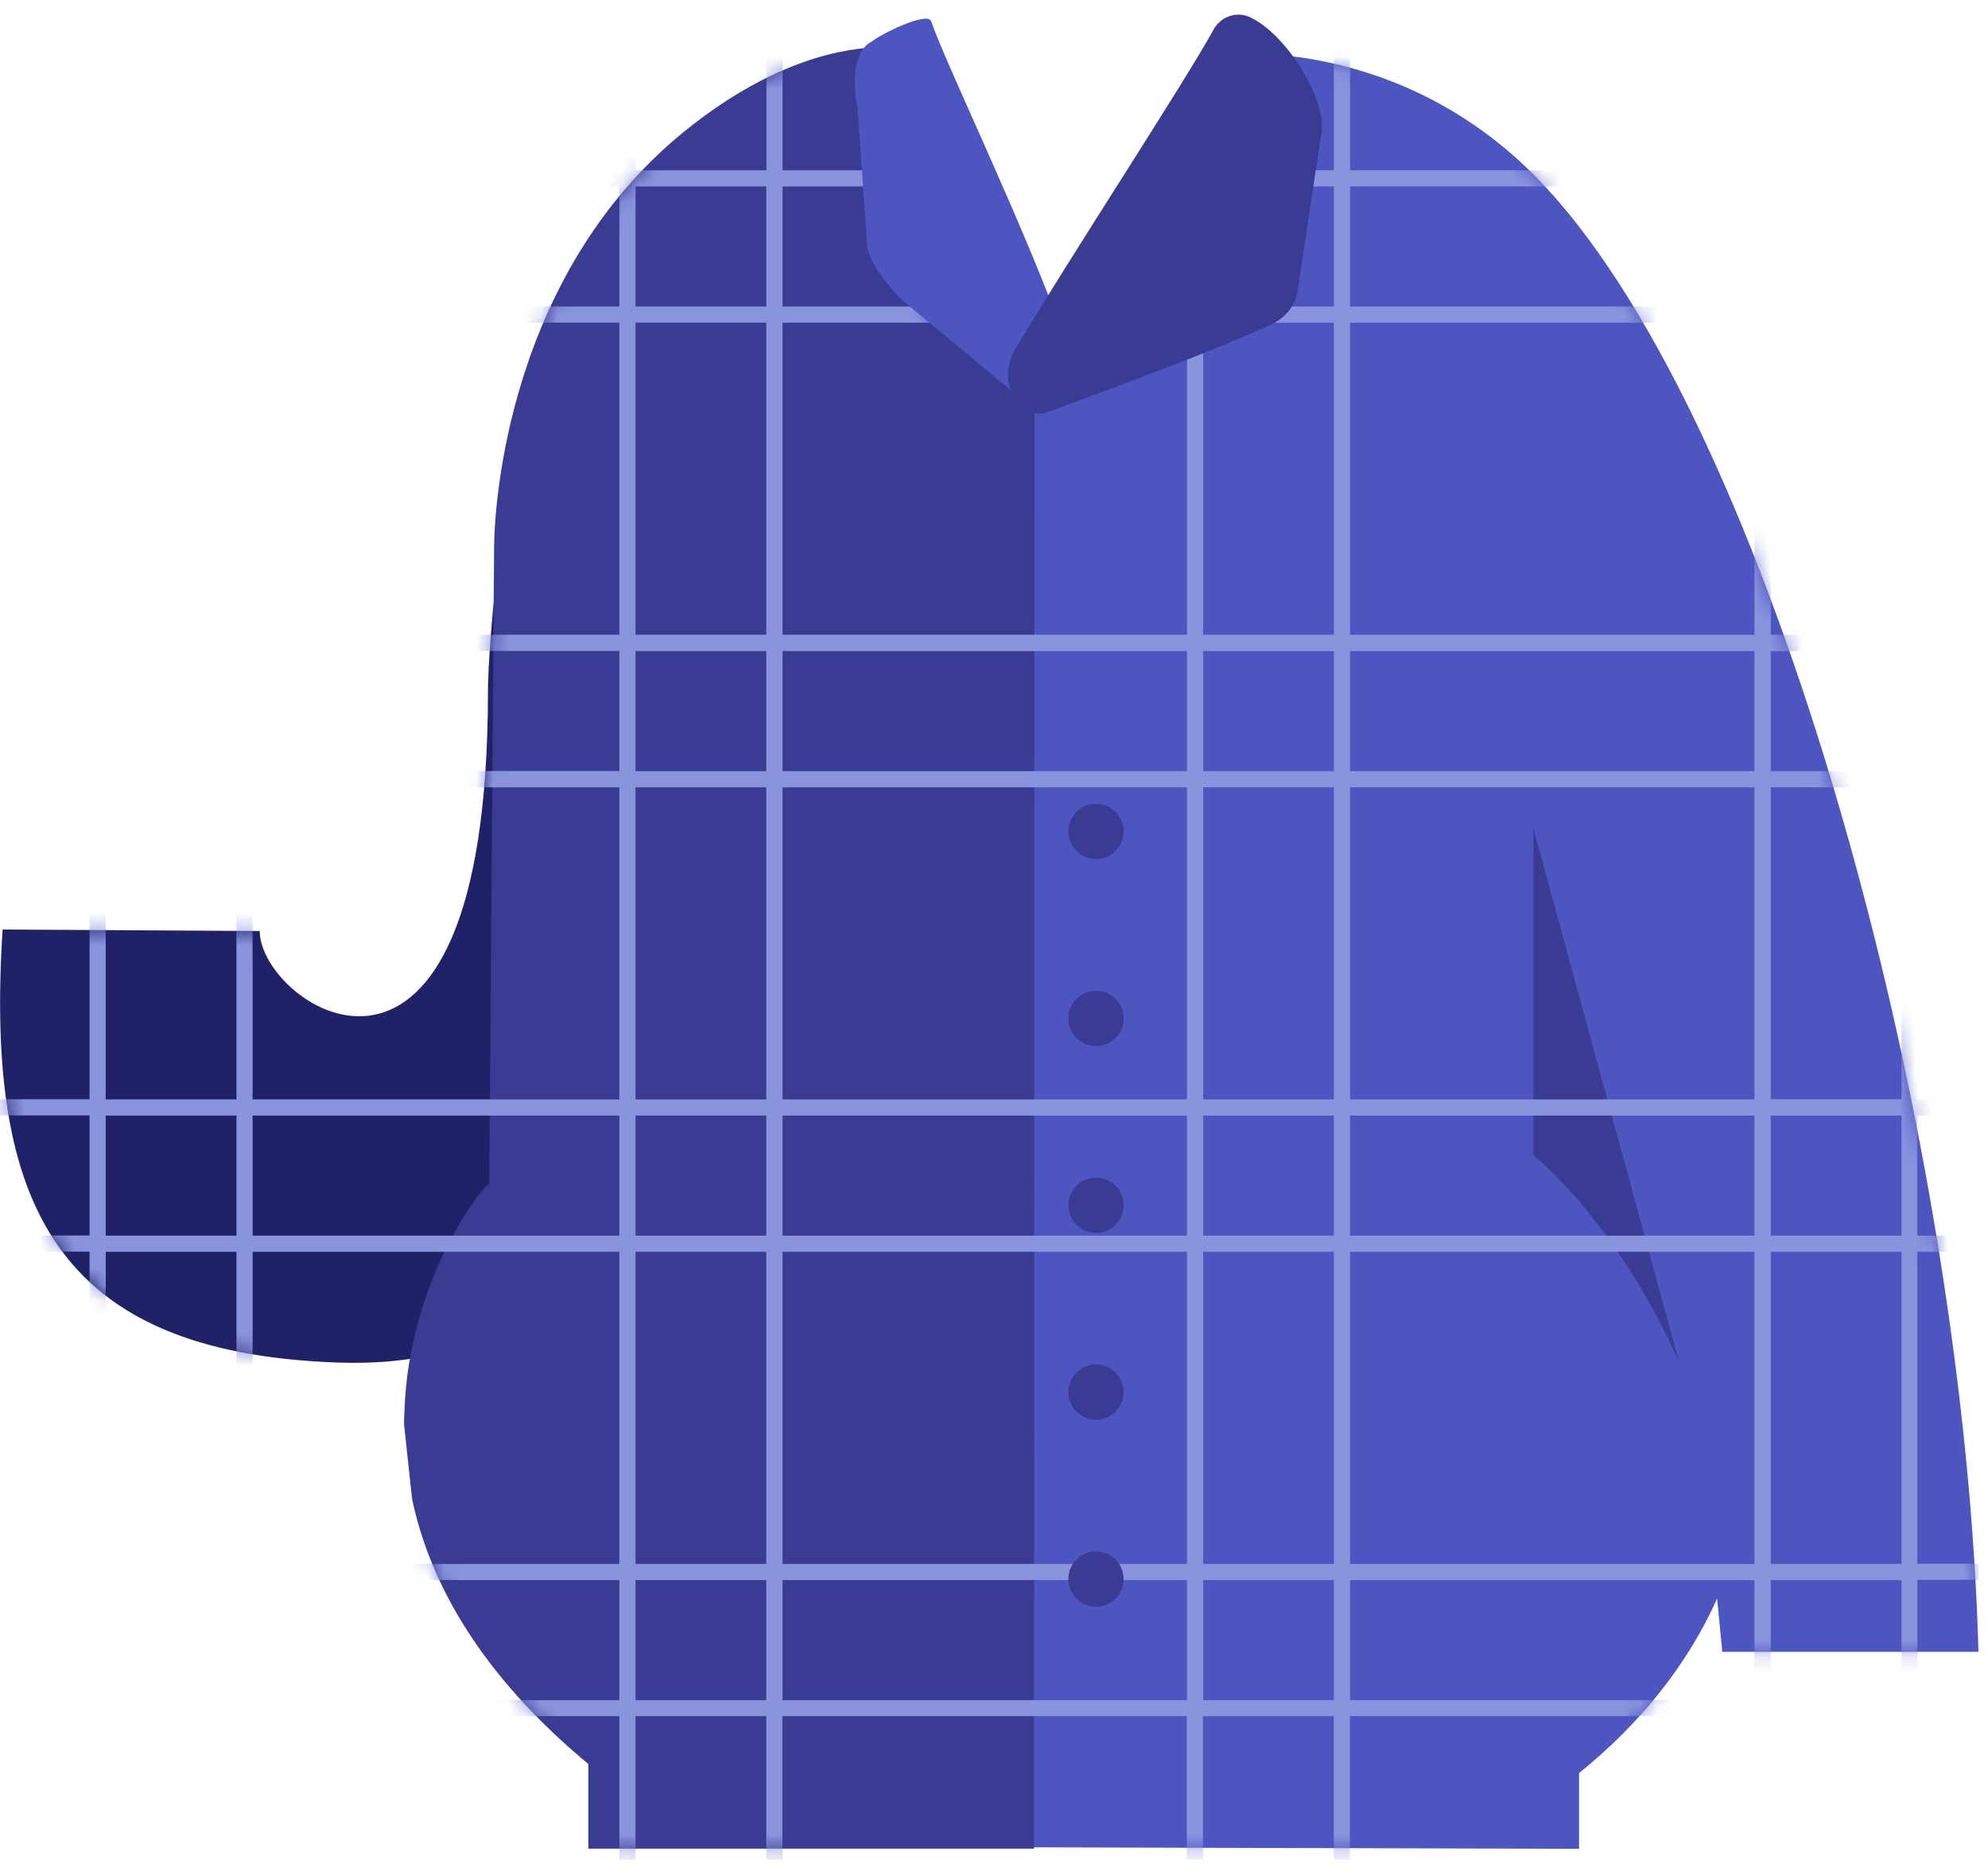 <svg width="123" height="116" viewBox="0 0 123 116" fill="none" xmlns="http://www.w3.org/2000/svg">
<g clip-path="url(#clip0_301_11600)">
<path d="M122.41 102.205H106.56C106.56 102.205 106.44 100.985 106.24 98.905C104.42 102.995 101.47 106.665 97.7 109.705V114.395L61.76 114.295L61.67 108.635L63.31 24.815L77.12 3.345C77.12 3.345 78.73 3.245 81.19 3.665C84.76 4.285 90.09 6.005 94.87 10.785L94.88 10.795C95.37 11.285 95.85 11.805 96.34 12.365C110.13 28.235 121.56 70.735 122.41 102.205Z" fill="#4D55C0"/>
<path d="M94.87 51.245V71.475C94.87 71.475 99.89 75.395 103.86 84.195L94.87 51.245Z" fill="#3A3B92"/>
<path d="M41.7 17.305L41.69 35.815C41.69 60.765 42.13 64.315 37.99 73.085C34.64 80.175 30.68 84.655 20.85 84.305C3.45 83.675 -0.92 74.535 0.16 57.515L16.07 57.605C16.07 62.305 30.19 71.685 30.19 42.785C30.19 40.095 31.14 27.255 33.64 24.185C36.34 20.885 39.29 18.685 41.7 17.305Z" fill="#1F2266"/>
<path d="M63.98 114.385H36.4V109.145C29.72 103.595 26.61 97.945 25.51 92.815L25.44 92.235L25 88.135C25 87.905 25 87.665 25.02 87.435C25.25 78.875 30.27 72.855 30.27 73.295L30.57 33.985C30.57 31.295 31.41 16.605 42.84 7.735C47.87 3.825 52.07 2.905 54.84 2.905L53.8 13.695L64 24.325L63.98 114.385Z" fill="#3A3B92"/>
<mask id="mask0_301_11600" style="mask-type:luminance" maskUnits="userSpaceOnUse" x="0" y="2" width="123" height="113">
<path d="M96.33 12.365C95.84 11.805 95.36 11.285 94.87 10.795L94.86 10.785C90.08 6.005 84.75 4.285 81.18 3.665C78.72 3.245 77.11 3.345 77.11 3.345L63.43 28.145L53.8 13.695L54.82 2.915C52.05 2.915 47.85 3.835 42.82 7.745C31.39 16.625 30.55 31.315 30.55 34.005L30.52 37.525C30.29 39.905 30.19 41.895 30.19 42.785C30.19 71.695 16.07 62.305 16.07 57.605L0.16 57.515C-0.92 74.535 3.44 83.675 20.85 84.295C22.52 84.355 24 84.265 25.36 84.055C25.17 85.135 25.04 86.265 25.01 87.445C24.99 87.675 24.99 87.905 24.99 88.145L25.43 92.245L25.5 92.825C26.61 97.955 29.71 103.605 36.39 109.155V114.395H63.97V114.305L97.69 114.395V109.705C101.46 106.665 104.41 102.995 106.23 98.905C106.43 100.985 106.55 102.205 106.55 102.205H122.4C121.55 70.735 110.12 28.235 96.33 12.365Z" fill="white"/>
</mask>
<g mask="url(#mask0_301_11600)">
<path d="M124.83 11.535V10.535H118.65V2.215H117.65V10.535H109.56V2.215H108.56V10.535H83.53V2.215H82.53V10.535H74.44V2.215H73.44V10.535H48.42V2.215H47.42V10.535H39.33V2.215H38.33V10.535H15.63V2.215H14.63V10.535H6.54V2.215H5.54V10.535H-2.42V11.535H5.54V18.965H-2.42V19.965H5.54V39.275H-2.42V40.275H5.54V47.705H-2.42V48.705H5.54V68.015H-2.42V69.015H5.54V76.445H-2.42V77.445H5.54V96.755H-2.42V97.755H5.54V105.185H-2.42V106.185H5.54V115.085H6.54V106.185H14.63V115.085H15.63V106.185H38.32V115.085H39.32V106.185H47.41V115.085H48.41V106.185H73.43V115.085H74.43V106.185H82.52V115.085H83.52V106.185H108.54V115.085H109.54V106.185H117.63V115.085H118.63V106.185H124.81V105.185H118.63V97.755H124.81V96.755H118.63V77.455H124.81V76.455H118.63V69.025H124.81V68.025H118.63V48.715H124.81V47.715H118.63V40.285H124.81V39.285H118.63V19.965H124.81V18.965H118.63V11.535H124.83ZM108.56 11.535V18.965H83.53V11.535H108.56ZM48.42 47.715V40.285H73.44V47.715H48.42ZM73.44 48.715V68.025H48.42V48.715H73.44ZM47.41 47.715H39.32V40.285H47.41V47.715ZM47.41 48.715V68.025H39.32V48.715H47.41ZM47.41 69.025V76.455H39.32V69.025H47.41ZM48.42 69.025H73.44V76.455H48.42V69.025ZM74.44 69.025H82.53V76.455H74.44V69.025ZM74.44 68.015V48.715H82.53V68.025H74.44V68.015ZM74.44 47.715V40.285H82.53V47.715H74.44ZM74.44 39.275V19.965H82.53V39.275H74.44ZM73.44 39.275H48.42V19.965H73.44V39.275ZM47.41 39.275H39.32V19.965H47.41V39.275ZM38.32 39.275H15.63V19.965H38.32V39.275ZM38.32 40.275V47.705H15.63V40.275H38.32ZM38.32 48.715V68.025H15.63V48.715H38.32ZM38.32 69.025V76.455H15.63V69.025H38.32ZM38.32 77.455V96.765H15.63V77.455H38.32ZM39.32 77.455H47.41V96.765H39.32V77.455ZM48.42 77.455H73.44V96.765H48.42V77.455ZM74.44 77.455H82.53V96.765H74.44V77.455ZM83.53 77.455H108.55V96.765H83.53V77.455ZM83.53 76.455V69.025H108.55V76.455H83.53ZM83.53 68.015V48.715H108.55V68.025H83.53V68.015ZM83.53 47.715V40.285H108.55V47.715H83.53ZM83.53 39.275V19.965H108.55V39.275H83.53ZM82.53 11.535V18.965H74.44V11.535H82.53ZM73.44 11.535V18.965H48.42V11.535H73.44ZM47.41 11.535V18.965H39.32V11.535H47.41ZM38.32 11.535V18.965H15.63V11.535H38.32ZM6.54 11.535H14.63V18.965H6.54V11.535ZM6.54 19.965H14.63V39.275H6.54V19.965ZM6.54 40.275H14.63V47.705H6.54V40.275ZM6.54 48.715H14.63V68.025H6.54V48.715ZM6.54 69.025H14.63V76.455H6.54V69.025ZM6.54 77.455H14.63V96.765H6.54V77.455ZM6.54 105.195V97.765H14.63V105.195H6.54ZM15.63 105.195V97.765H38.32V105.195H15.63ZM39.32 105.195V97.765H47.41V105.195H39.32ZM48.42 105.195V97.765H73.44V105.195H48.42ZM74.44 105.195V97.765H82.53V105.195H74.44ZM83.53 105.195V97.765H108.55V105.195H83.53ZM117.65 105.195H109.56V97.765H117.65V105.195ZM117.65 96.765H109.56V77.455H117.65V96.765ZM117.65 76.455H109.56V69.025H117.65V76.455ZM117.65 68.015H109.56V48.715H117.65V68.015ZM117.65 47.715H109.56V40.285H117.65V47.715ZM117.65 39.275H109.56V19.965H117.65V39.275ZM117.65 18.965H109.56V11.535H117.65V18.965Z" fill="#8A94DD"/>
</g>
<path d="M67.81 53.155C68.754 53.155 69.52 52.389 69.52 51.445C69.52 50.501 68.754 49.735 67.81 49.735C66.866 49.735 66.1 50.501 66.1 51.445C66.1 52.389 66.866 53.155 67.81 53.155Z" fill="#3A3B92"/>
<path d="M67.81 64.725C68.754 64.725 69.52 63.959 69.52 63.015C69.52 62.071 68.754 61.305 67.81 61.305C66.866 61.305 66.1 62.071 66.1 63.015C66.1 63.959 66.866 64.725 67.81 64.725Z" fill="#3A3B92"/>
<path d="M67.81 76.285C68.754 76.285 69.52 75.519 69.52 74.575C69.52 73.631 68.754 72.865 67.81 72.865C66.866 72.865 66.1 73.631 66.1 74.575C66.1 75.519 66.866 76.285 67.81 76.285Z" fill="#3A3B92"/>
<path d="M67.81 87.845C68.754 87.845 69.52 87.079 69.52 86.135C69.52 85.191 68.754 84.425 67.81 84.425C66.866 84.425 66.1 85.191 66.1 86.135C66.1 87.079 66.866 87.845 67.81 87.845Z" fill="#3A3B92"/>
<path d="M67.81 99.415C68.754 99.415 69.52 98.649 69.52 97.705C69.52 96.761 68.754 95.995 67.81 95.995C66.866 95.995 66.1 96.761 66.1 97.705C66.1 98.649 66.866 99.415 67.81 99.415Z" fill="#3A3B92"/>
<path d="M57.61 1.315C58.6 4.165 63.58 14.395 65.93 21.135C66.15 21.775 67.36 24.285 63.98 25.345L55.93 18.665C55.81 18.635 53.74 16.475 53.65 15.175L53.06 6.715C52.37 3.125 53.92 2.585 53.92 2.585C54.44 2.135 57.39 0.675 57.61 1.315Z" fill="#4D55C0"/>
<path d="M75.08 1.835C75.52 1.025 76.51 0.675 77.34 1.065C79.62 2.115 82.24 6.345 81.73 8.405L80.29 17.955C80.16 18.845 79.59 19.615 78.78 20.005C75.79 21.455 68.49 24.165 64.62 25.565C63.73 25.885 61.34 24.105 62.85 21.545C66.05 16.155 73.43 4.885 75.08 1.835Z" fill="#3A3B92"/>
</g>
<defs>
<clipPath id="clip0_301_11600">
<rect width="122.41" height="114.19" fill="white" transform="translate(0 0.905)"/>
</clipPath>
</defs>
</svg>
